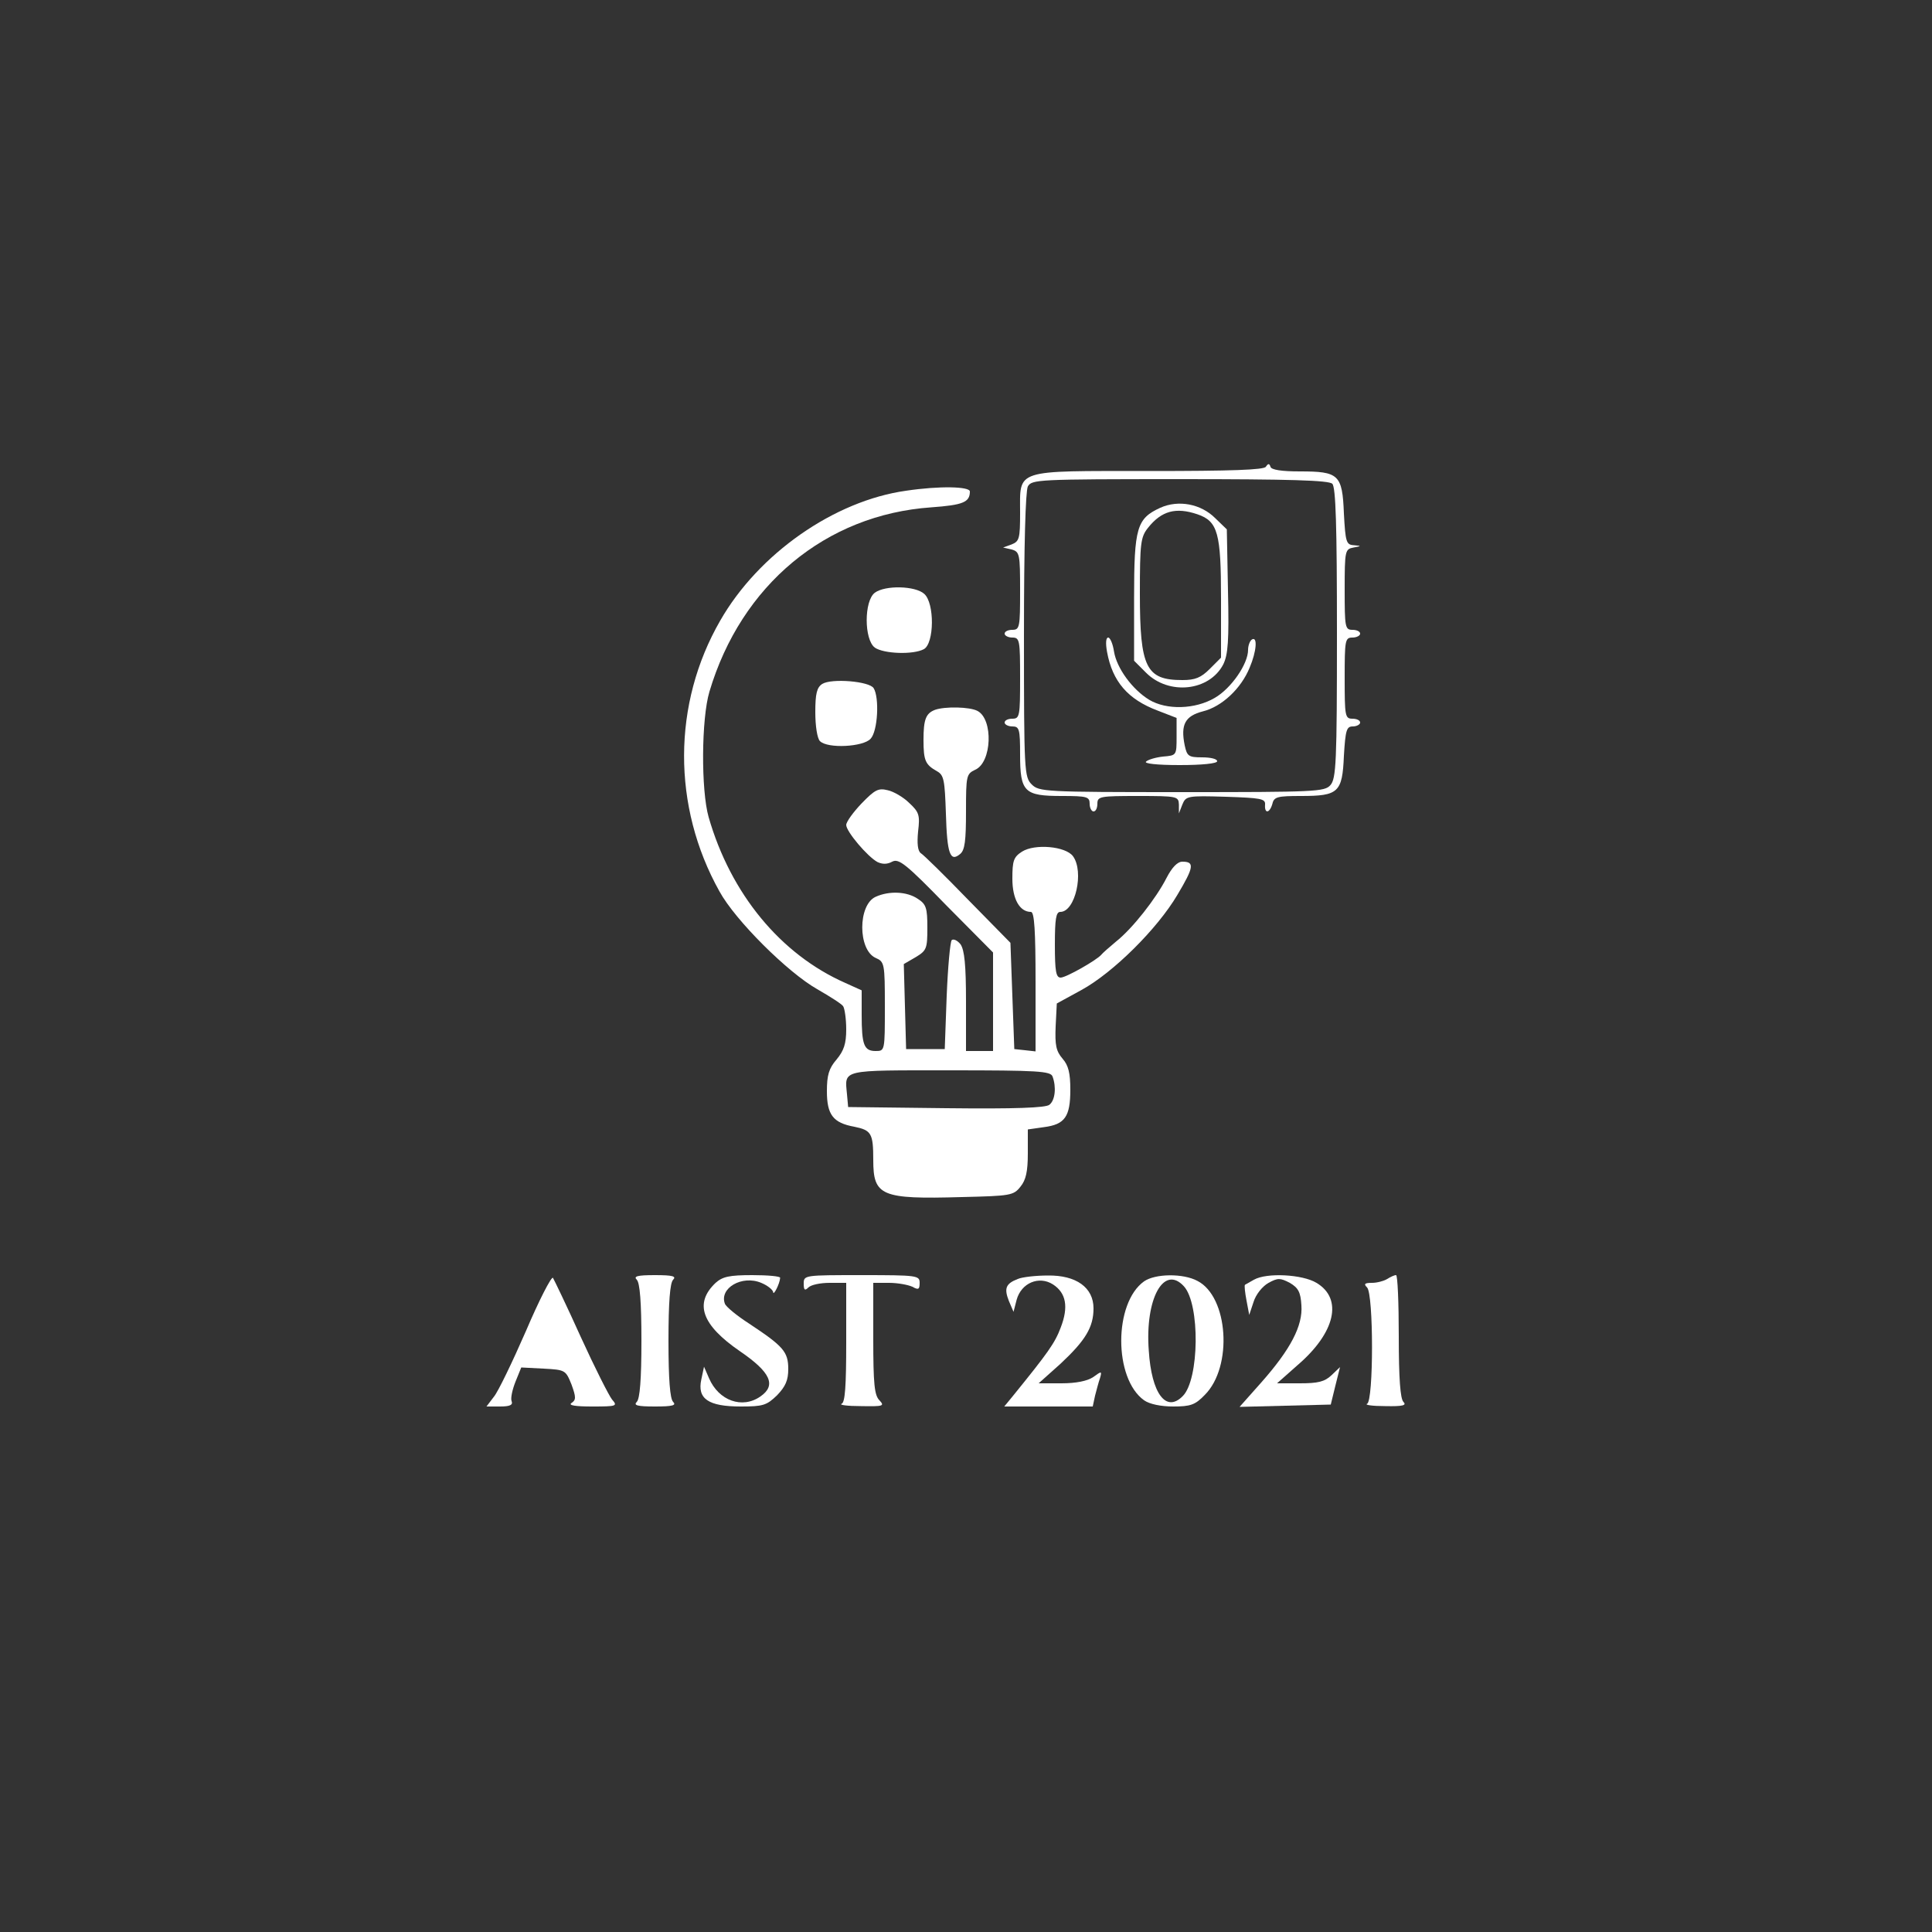 <?xml version="1.0" standalone="no"?>
<!DOCTYPE svg PUBLIC "-//W3C//DTD SVG 20010904//EN"
 "http://www.w3.org/TR/2001/REC-SVG-20010904/DTD/svg10.dtd">
<svg version="1.0" xmlns="http://www.w3.org/2000/svg"
 width="25%" height="14%" viewBox="0 0 500 500" fill="White"
 preserveAspectRatio="none">
<rect x="0" y="0" width="500" height="500" fill="#333333" stroke="none"/>

<g transform="translate(0,500) scale(0.1,-0.1)"
fill="White" stroke="none">
<path d="M3276 3792 c-5 -8 -88 -11 -302 -11 -352 0 -334 6 -334 -108 0 -67
-2 -74 -22 -82 l-22 -8 22 -5 c21 -6 22 -12 22 -107 0 -94 -1 -101 -20 -101
-11 0 -20 -4 -20 -10 0 -5 9 -10 20 -10 19 0 20 -7 20 -105 0 -98 -1 -105 -20
-105 -11 0 -20 -4 -20 -10 0 -5 9 -10 20 -10 18 0 20 -7 20 -73 0 -97 11 -107
108 -107 65 0 72 -2 72 -20 0 -11 5 -20 10 -20 6 0 10 9 10 20 0 19 7 20 105
20 102 0 105 -1 106 -22 l0 -23 9 23 c9 22 13 23 112 20 91 -3 103 -5 102 -20
-2 -25 12 -23 19 2 4 18 14 20 74 20 97 0 107 9 111 104 4 67 7 76 23 76 10 0
19 5 19 10 0 6 -9 10 -20 10 -19 0 -20 7 -20 105 0 98 1 105 20 105 11 0 20 5
20 10 0 6 -9 10 -20 10 -19 0 -20 7 -20 104 0 101 1 105 23 109 21 4 21 4 1 6
-20 1 -22 8 -26 82 -4 101 -13 109 -114 109 -47 0 -74 4 -76 12 -3 9 -6 9 -12
0z m172 -44 c9 -9 12 -109 12 -387 0 -334 -2 -376 -17 -393 -15 -17 -40 -18
-385 -18 -355 0 -369 1 -388 20 -19 19 -20 33 -20 386 0 233 4 372 10 385 10
18 25 19 393 19 285 0 386 -3 395 -12z"/>
<path d="M3003 3686 c-61 -28 -68 -51 -68 -233 l0 -163 31 -31 c59 -59 164
-48 200 22 12 25 15 60 12 190 l-3 159 -30 29 c-37 37 -95 48 -142 27z m96
-17 c53 -18 61 -49 61 -219 l0 -152 -29 -29 c-23 -23 -38 -29 -71 -29 -94 0
-110 32 -110 223 0 132 2 147 21 171 35 44 72 54 128 35z"/>
<path d="M2865 3313 c14 -77 54 -123 131 -152 l49 -19 0 -48 c0 -49 0 -49 -35
-52 -19 -2 -39 -8 -44 -13 -6 -5 27 -9 87 -9 58 0 97 4 97 10 0 6 -17 10 -39
10 -35 0 -39 3 -45 31 -11 54 1 76 47 88 49 12 99 59 121 113 18 42 21 82 6
73 -5 -3 -10 -15 -10 -27 0 -36 -43 -99 -86 -124 -51 -30 -125 -32 -170 -5
-44 27 -84 82 -91 125 -3 20 -10 36 -15 36 -6 0 -7 -15 -3 -37z"/>
<path d="M2345 3730 c-186 -26 -382 -163 -481 -336 -124 -215 -125 -481 -2
-701 41 -75 177 -210 253 -253 33 -19 63 -38 67 -44 4 -6 8 -33 8 -60 0 -37
-6 -55 -25 -78 -20 -23 -25 -41 -25 -82 0 -61 16 -82 71 -92 44 -9 49 -17 49
-86 0 -93 20 -102 229 -96 126 3 134 4 152 27 14 17 19 39 19 86 l0 62 42 6
c54 7 68 27 68 97 0 43 -5 63 -20 80 -17 20 -20 35 -18 84 l3 59 64 35 c82 45
196 158 248 246 43 72 45 86 13 86 -13 0 -27 -15 -41 -42 -27 -53 -88 -131
-131 -165 -18 -15 -35 -30 -38 -34 -12 -14 -91 -59 -105 -59 -12 0 -15 16 -15
85 0 67 3 85 14 85 39 0 62 104 33 144 -19 26 -99 33 -132 12 -22 -14 -25 -24
-25 -70 0 -53 19 -86 48 -86 9 0 12 -49 12 -181 l0 -180 -27 3 -28 3 -5 137
-5 138 -110 112 c-60 62 -115 116 -122 120 -8 6 -10 25 -7 56 5 42 3 50 -23
74 -15 15 -41 30 -56 33 -24 6 -33 1 -67 -34 -22 -23 -40 -48 -40 -56 0 -17
55 -82 81 -96 13 -6 25 -6 38 1 17 9 36 -6 140 -113 l121 -122 0 -127 0 -128
-35 0 -35 0 0 128 c0 95 -4 133 -14 148 -8 10 -18 15 -23 11 -4 -5 -10 -70
-13 -145 l-5 -137 -50 0 -50 0 -3 110 -3 110 31 18 c28 17 30 22 30 76 0 51
-3 61 -25 75 -28 19 -74 21 -109 5 -46 -21 -46 -137 0 -158 23 -10 24 -14 24
-126 0 -115 0 -115 -24 -115 -30 0 -36 16 -36 94 l0 63 -42 19 c-168 74 -297
231 -354 429 -20 70 -19 255 2 325 82 276 301 458 574 477 82 6 100 13 100 41
0 13 -78 15 -165 2z m379 -1516 c10 -27 7 -61 -8 -73 -9 -8 -88 -11 -267 -9
l-254 3 -3 33 c-6 65 -18 62 267 62 227 0 260 -2 265 -16z"/>
<path d="M2264 3466 c-28 -21 -28 -121 0 -142 23 -16 99 -19 127 -4 27 15 28
119 1 143 -23 21 -101 23 -128 3z"/>
<path d="M2128 3230 c-14 -9 -18 -25 -18 -73 0 -36 5 -68 12 -75 20 -20 112
-15 131 6 19 20 23 107 8 131 -11 18 -109 26 -133 11z"/>
<path d="M2420 3163 c-24 -9 -30 -25 -30 -78 0 -54 5 -64 35 -81 18 -10 20
-23 23 -110 3 -104 11 -126 37 -104 12 10 15 34 15 110 0 93 1 97 24 108 43
19 47 130 6 152 -20 11 -85 12 -110 3z"/>
<path d="M1361 1555 c-35 -80 -72 -157 -83 -170 l-19 -25 35 0 c26 0 34 4 30
14 -3 7 2 30 10 50 l15 37 58 -3 c56 -3 57 -4 72 -41 12 -33 12 -40 0 -48 -9
-6 10 -9 53 -9 64 0 67 1 52 18 -8 10 -45 83 -81 162 -36 80 -69 148 -72 153
-4 4 -36 -58 -70 -138z"/>
<path d="M1648 1688 c8 -8 12 -58 12 -158 0 -100 -4 -150 -12 -158 -9 -9 1
-12 47 -12 46 0 56 3 47 12 -8 8 -12 58 -12 158 0 100 4 150 12 158 9 9 -1 12
-47 12 -46 0 -56 -3 -47 -12z"/>
<path d="M1852 1680 c-56 -53 -36 -109 63 -177 79 -54 95 -88 53 -117 -47 -33
-108 -11 -133 47 l-13 30 -7 -33 c-11 -50 18 -70 102 -70 58 0 67 3 94 29 22
23 29 39 29 68 0 45 -13 59 -102 118 -31 20 -59 43 -62 51 -15 40 44 75 94 54
17 -7 30 -18 31 -24 0 -11 17 21 18 37 1 4 -32 7 -72 7 -60 0 -77 -4 -95 -20z"/>
<path d="M2080 1678 c0 -17 3 -19 12 -10 7 7 31 12 55 12 l43 0 0 -154 c0
-114 -3 -156 -12 -159 -7 -3 15 -6 50 -6 58 -1 62 0 48 15 -13 13 -16 42 -16
160 l0 144 41 0 c22 0 49 -5 60 -10 16 -9 19 -7 19 10 0 19 -6 20 -150 20
-148 0 -150 0 -150 -22z"/>
<path d="M2634 1690 c-31 -12 -36 -24 -23 -57 l12 -28 8 31 c12 44 58 63 94
40 34 -22 41 -58 20 -112 -15 -40 -33 -65 -123 -176 l-23 -28 114 0 115 0 6
28 c4 15 9 35 13 46 5 18 4 18 -18 2 -15 -10 -44 -16 -82 -16 l-59 0 57 51
c64 60 85 94 85 143 0 54 -45 86 -118 85 -31 0 -67 -4 -78 -9z"/>
<path d="M2961 1684 c-79 -56 -79 -252 0 -308 14 -10 44 -16 75 -16 45 0 57 4
82 30 73 73 61 254 -19 295 -37 20 -109 19 -138 -1z m103 -13 c42 -46 40 -241
-3 -284 -43 -44 -81 6 -88 118 -10 134 39 223 91 166z"/>
<path d="M3245 1688 c-11 -6 -21 -12 -23 -13 -2 -2 0 -20 4 -41 l7 -37 11 33
c6 20 23 41 39 50 24 13 30 13 55 0 22 -13 28 -24 30 -58 4 -53 -28 -114 -104
-200 l-56 -63 118 3 118 3 12 49 12 48 -22 -21 c-18 -17 -35 -21 -82 -21 l-59
0 53 47 c98 84 118 172 49 213 -36 22 -129 27 -162 8z"/>
<path d="M3590 1690 c-8 -5 -26 -10 -39 -10 -20 0 -22 -3 -13 -12 17 -17 17
-294 0 -301 -7 -3 14 -6 47 -6 46 -1 56 2 47 11 -8 8 -12 60 -12 170 0 87 -3
158 -7 158 -5 0 -15 -5 -23 -10z"/>
</g>
</svg>
